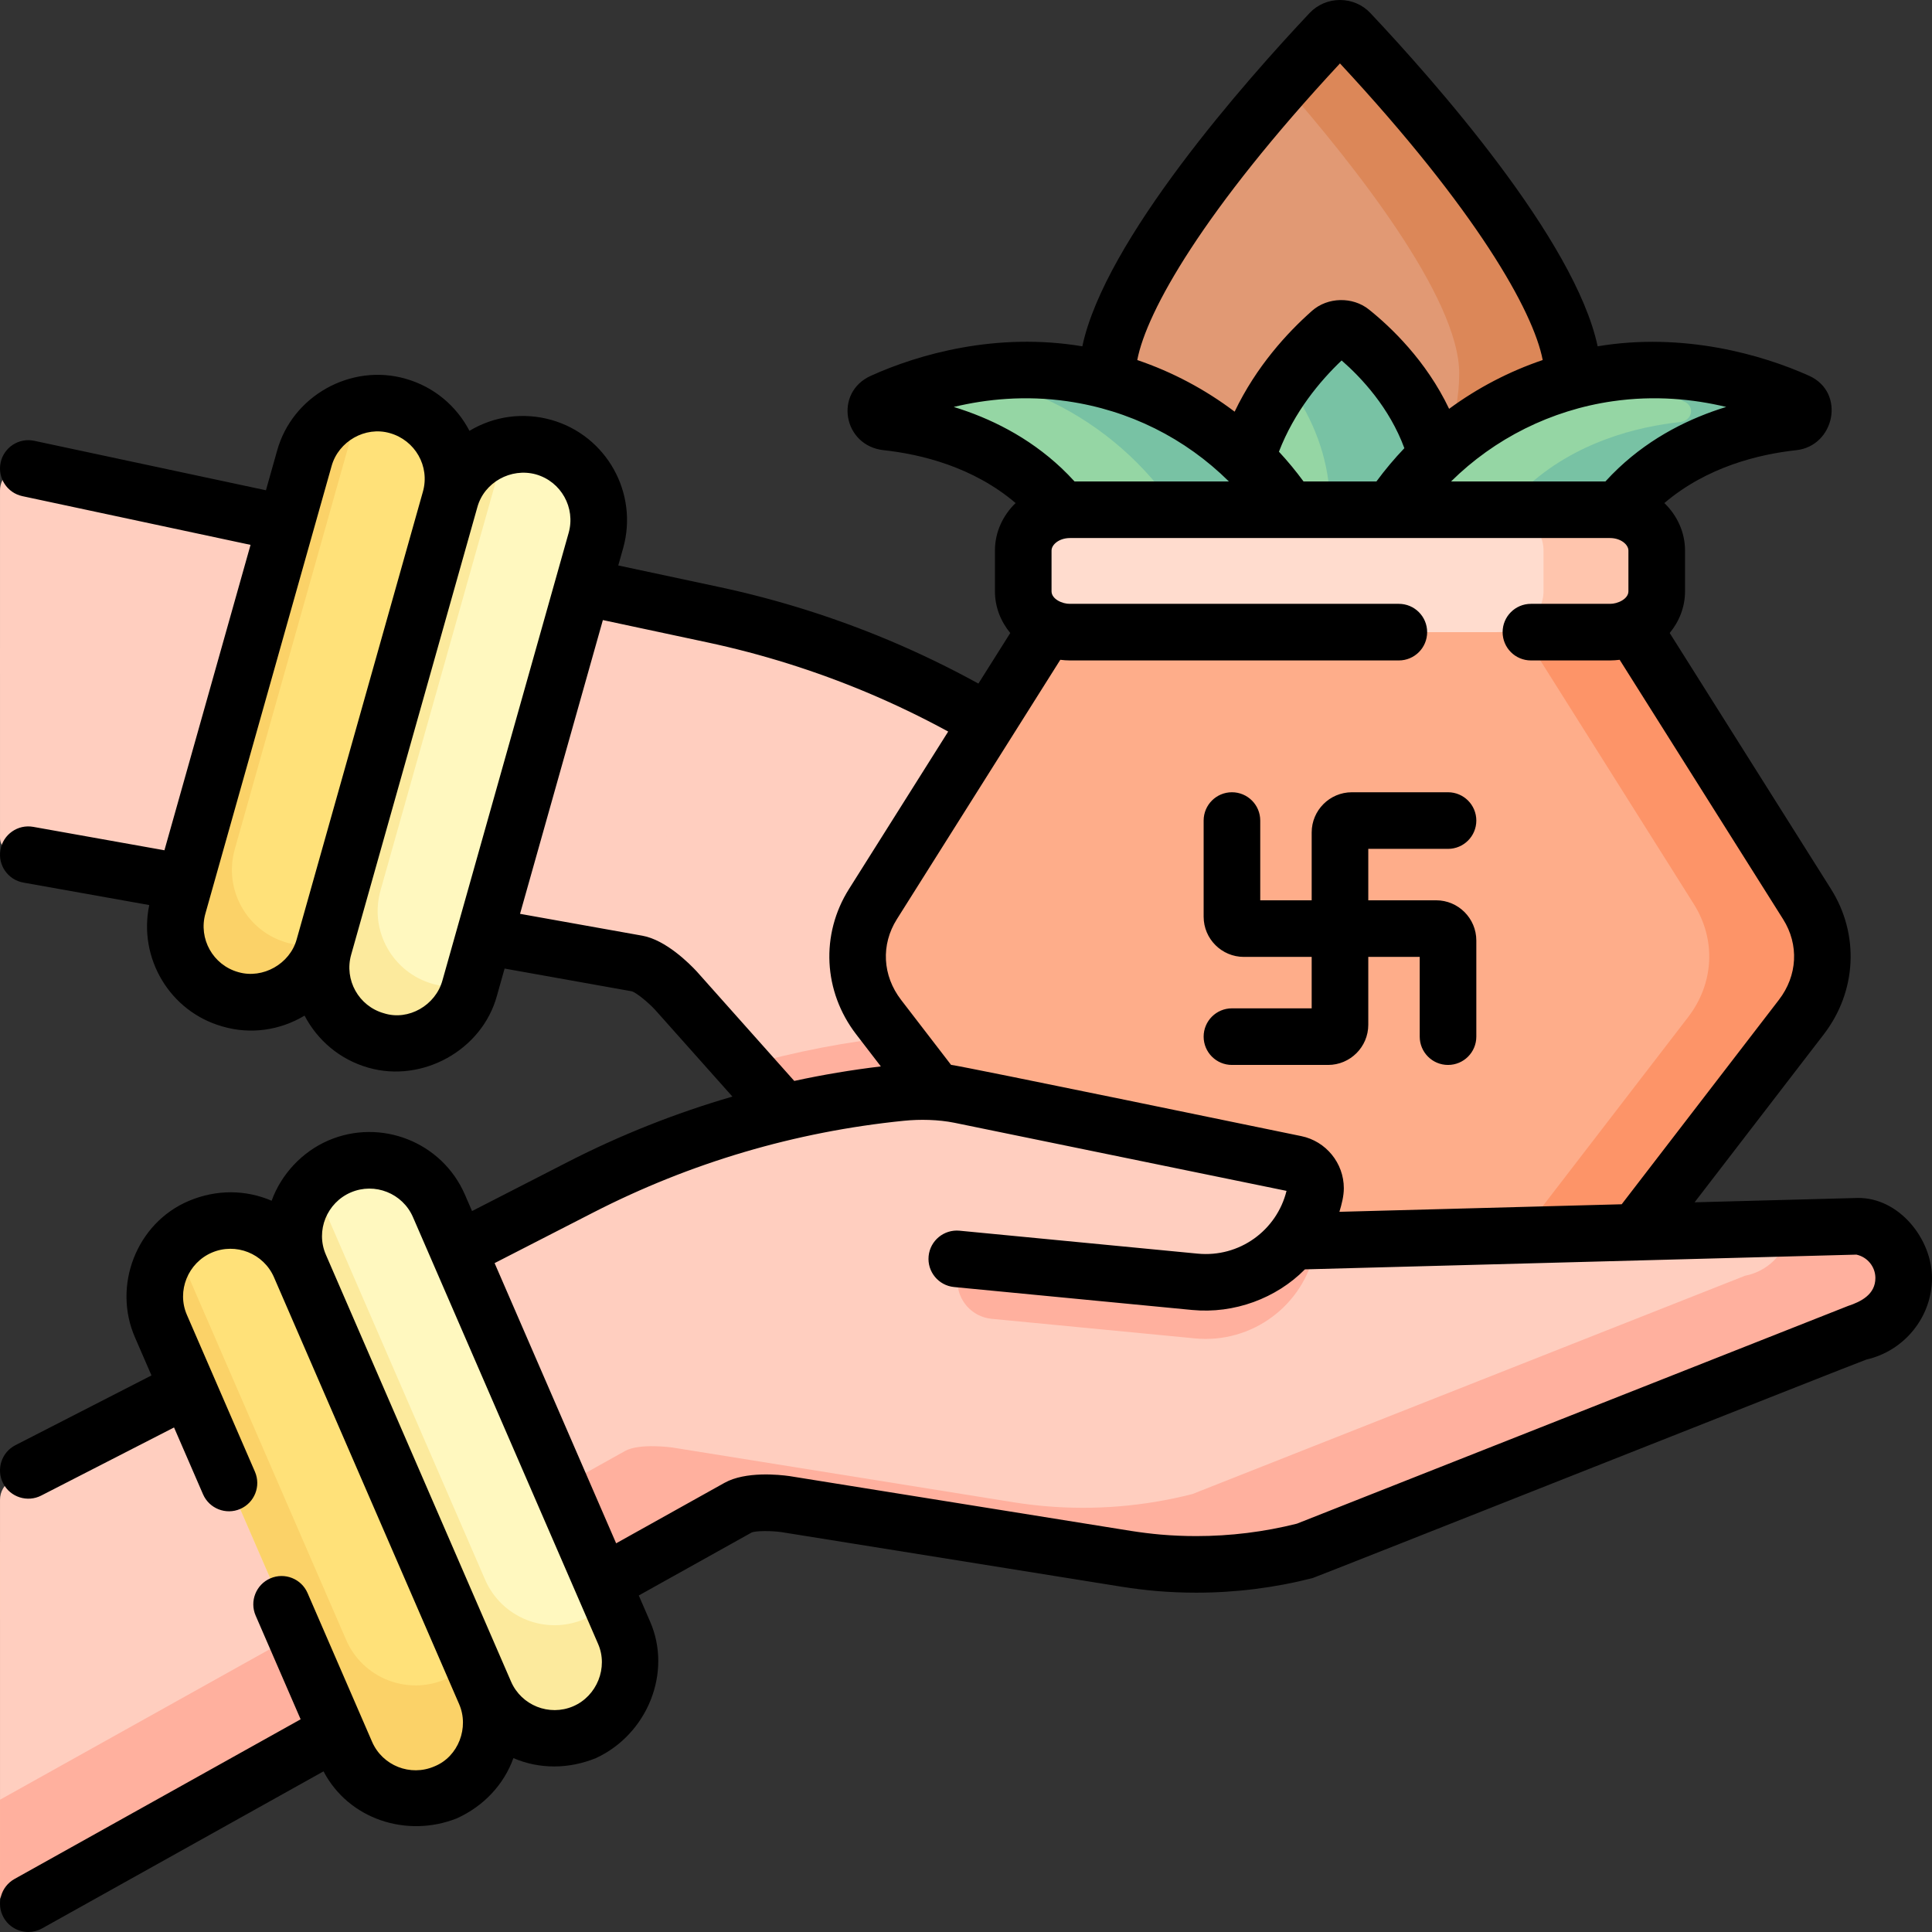<svg id="Capa_1" enable-background="new 0 0 512.002 512.002" height="512" viewBox="0 0 512.002 512.002" width="512" xmlns="http://www.w3.org/2000/svg"><rect x="0" y="0" width="512.002" height="512.002" fill="#333333" stroke="none"/><g><g><g><path d="m7.502 226.512 161.386 28.841c4.298.761 10.229 7.158 10.229 7.158l60.892 68.378c1.881 2.112 3.838 4.155 5.867 6.126 9.439 9.164 20.358 16.669 32.295 22.197l135.809 1.217-118.985-91.852-104.543-67.262-190.45-29.439v50.128c0 2.002 1.481 3.696 3.465 3.964z" fill="#ffcebf"/><path d="m346.169 308.081-24.826-19.165-66.944-13.731c-4.77-.979-9.661-1.228-14.506-.74l-1.058.107c-14.188 1.429-28.183 4.136-41.831 8.046l38.226 42.925 18.333-6.914 63.112 6.08c12.584 1.212 24.235-5.671 29.494-16.608z" fill="#ffb09e"/><path d="m255.403 240.863 45.069 44.598c10.747 10.635 27.779 11.462 39.487 1.916 2.824-2.302 3.246-6.458.942-9.281l-57.407-70.356c-3.079-3.773-6.711-7.057-10.775-9.741-25.466-16.821-53.856-28.724-83.703-35.096l-181.514-38.749-.208-.046c-3.745-.826-7.292 2.025-7.292 5.859v48.458z" fill="#ffcebf"/><g><path d="m144.064 118.499-.013-.004c-10.666-3.013-21.755 3.194-24.763 13.861l-33.451 118.635c-3.006 10.66 3.196 21.739 13.854 24.75l.013.004c10.666 3.013 21.755-3.194 24.763-13.861l33.452-118.634c3.005-10.66-3.197-21.739-13.855-24.751z" fill="#fff8bf"/><path d="m114.703 260.745-.013-.004c-10.658-3.011-16.86-14.09-13.854-24.75l33.194-117.721c-6.875 1.614-12.69 6.809-14.742 14.087l-33.451 118.634c-3.006 10.66 3.196 21.739 13.854 24.75l.013.004c10.666 3.013 21.755-3.194 24.763-13.861l.258-.913c-3.203.751-6.632.731-10.022-.226z" fill="#fcea9d"/><path d="m105.44 107.587-.013-.004c-10.666-3.013-21.755 3.194-24.763 13.861l-33.451 118.635c-3.006 10.66 3.196 21.739 13.854 24.75l.013.004c10.666 3.013 21.755-3.194 24.763-13.861l33.452-118.634c3.005-10.661-3.197-21.74-13.855-24.751z" fill="#ffe179"/><path d="m76.08 249.832-.013-.004c-10.658-3.011-16.86-14.09-13.854-24.75l33.194-117.721c-6.874 1.614-12.69 6.809-14.742 14.087l-33.452 118.635c-3.006 10.66 3.196 21.739 13.854 24.75l.013.004c10.666 3.013 21.755-3.193 24.763-13.861l.258-.913c-3.203.75-6.632.731-10.021-.227z" fill="#fbd268"/></g></g><g><path d="m416.707 98.943c0 29.782-27.578 53.924-61.597 53.924s-61.597-24.143-61.597-53.924c0-26.134 47.431-78.063 59.051-90.392 1.32-1.401 3.772-1.401 5.092 0 11.62 12.329 59.051 64.259 59.051 90.392z" fill="#e19974"/><path d="m357.656 8.551c-1.32-1.401-3.772-1.401-5.092 0-2.634 2.795-7.11 7.628-12.454 13.73 18.233 20.819 46.597 56.452 46.597 76.663 0 25.251-19.829 46.441-46.597 52.306 4.802 1.052 9.825 1.618 15 1.618 34.019 0 61.597-24.143 61.597-53.924 0-26.134-47.431-78.064-59.051-90.393z" fill="#dc8758"/><g><path d="m291.684 155.578c-1.498-5.769-5.27-16.406-15.536-26.069-13.331-12.548-30.192-16.471-41.152-17.66-3.23-.35-4.031-4.119-1.139-5.422 10.844-4.883 28.816-10.58 50.059-7.521 32.074 4.619 58.743 27.349 67.824 57.805z" fill="#95d6a4"/><path d="m321.558 156.142 30.182.57c-9.081-30.455-35.75-53.185-67.824-57.805-9.886-1.424-19.049-.938-27.13.466 30.587 5.489 55.808 27.512 64.772 56.769z" fill="#78c2a4"/><path d="m418.537 155.578c1.498-5.769 5.27-16.406 15.536-26.069 13.331-12.548 30.192-16.471 41.152-17.66 3.23-.35 4.031-4.119 1.139-5.422-10.844-4.883-28.816-10.58-50.059-7.521-32.074 4.619-58.743 27.349-67.824 57.805z" fill="#95d6a4"/><path d="m476.364 106.428c-10.844-4.883-28.816-10.58-50.059-7.521-.962.139-1.918.295-2.87.466 9.282 1.614 17.131 4.444 22.929 7.055 2.893 1.302 2.091 5.071-1.139 5.422-10.96 1.189-27.821 5.112-41.152 17.66-10.266 9.663-14.039 20.3-15.536 26.069h30c1.497-5.769 5.27-16.406 15.536-26.069 13.331-12.548 30.192-16.471 41.152-17.66 3.23-.351 4.032-4.12 1.139-5.422z" fill="#78c2a4"/></g><path d="m338.66 174.546c-3.893-5.945-14.711-24.344-9.549-48.182 4.142-19.133 16.492-32.133 23.574-38.385 1.42-1.253 3.895-1.307 5.393-.111 6.997 5.589 21.38 19.207 23.997 39.924 3.106 24.59-12.539 41.967-16.28 45.904-9.046.284-18.091.567-27.135.85z" fill="#95d6a4"/><path d="m382.074 127.793c-2.617-20.717-17-34.334-23.997-39.924-1.498-1.196-3.973-1.142-5.393.111-3.274 2.89-7.671 7.241-11.865 12.955 5.157 6.858 9.865 15.857 11.255 26.858 2.807 22.219-9.694 38.546-14.892 44.393.553.923 1.057 1.719 1.477 2.361 9.045-.283 18.089-.567 27.134-.85 3.742-3.938 19.387-21.314 16.281-45.904z" fill="#78c2a4"/><path d="m426.667 335.47h-143.113l-50.695-65.904c-6.889-8.956-7.476-20.521-1.52-29.973l52.215-82.881h143.113l52.215 82.881c5.955 9.453 5.369 21.017-1.52 29.973z" fill="#fead8a"/><path d="m478.882 239.592-52.215-82.881h-30l52.215 82.881c5.955 9.453 5.369 21.017-1.52 29.973l-50.695 65.905h30l50.695-65.905c6.889-8.956 7.475-20.52 1.52-29.973z" fill="#fd9468"/><path d="m426.667 135.087h-143.113c-6.839 0-12.382 4.841-12.382 10.812v10.812c0 5.971 5.544 10.812 12.382 10.812h143.113c6.839 0 12.382-4.841 12.382-10.812v-10.812c0-5.971-5.544-10.812-12.382-10.812z" fill="#ffdcce"/><path d="m426.667 135.087h-30c6.839 0 12.382 4.841 12.382 10.812v10.812c0 5.971-5.544 10.812-12.382 10.812h30c6.839 0 12.382-4.841 12.382-10.812v-10.812c0-5.971-5.544-10.812-12.382-10.812z" fill="#ffc5ad"/></g><g><path d="m7.502 504.5 188.169-104.986c3.811-2.126 12.451-.917 12.451-.917l90.404 14.509c2.793.448 5.601.795 8.418 1.039 13.107 1.137 26.311.052 39.056-3.208l146.451-57.851c5.909-1.129 10.554-5.706 11.764-11.594 1.616-7.863-3.773-15.449-11.736-16.521l-190.72 5.093-49.972-1.989-251.785 80.554v93.306c0 3.109 3.392 5.03 6.058 3.43z" fill="#ffcebf"/><path d="m492.479 324.972-18.107.484c-.044.345-.085.691-.157 1.038-1.21 5.888-5.854 10.465-11.764 11.594l-146.451 57.851c-12.745 3.26-25.949 4.344-39.056 3.208-2.818-.244-5.626-.591-8.418-1.039l-90.404-14.509s-8.639-1.209-12.451.917l-165.669 92.431v24.989c0 3.109 3.392 5.03 6.058 3.43l1.442-.865 188.169-104.986c3.811-2.126 12.451-.917 12.451-.917l90.404 14.509c2.792.448 5.601.795 8.418 1.039 13.107 1.137 26.311.052 39.056-3.208l146.451-57.851c5.909-1.129 10.554-5.707 11.764-11.594 1.616-7.863-3.773-15.449-11.736-16.521z" fill="#ffb09e"/><path d="m253.74 339.35c-.101 5.224 3.838 9.646 9.039 10.147l53.895 5.192c15.05 1.45 28.772-8.673 31.813-23.47.733-3.569-1.566-7.056-5.135-7.788l-88.953-18.245z" fill="#ffb09e"/><path d="m253.562 333.609 63.112 6.08c15.05 1.45 28.772-8.673 31.813-23.47.733-3.569-1.566-7.056-5.135-7.788l-88.953-18.245c-4.77-.978-9.661-1.228-14.506-.74l-1.058.107c-29.667 2.988-58.512 11.504-85.044 25.108l-146.289 75.008-4.5 2.599c-1.856 1.072-3 3.052-3 5.196v31.768z" fill="#ffcebf"/><g><path d="m89.944 309.143-.012.005c-10.17 4.405-14.841 16.223-10.431 26.392l49.05 113.08c4.407 10.161 16.215 14.827 26.378 10.425l.012-.005c10.17-4.405 14.841-16.223 10.431-26.392l-49.05-113.08c-4.407-10.16-16.215-14.827-26.378-10.425z" fill="#fff8bf"/><path d="m161.715 424.219c-1.843 2.003-4.115 3.67-6.774 4.822l-.012.005c-10.163 4.402-21.971-.265-26.378-10.425l-45.393-104.65c-5.207 5.659-6.914 14.06-3.657 21.57l49.05 113.08c4.407 10.161 16.215 14.827 26.378 10.425l.012-.005c10.17-4.405 14.841-16.223 10.431-26.392z" fill="#fcea9d"/><path d="m53.115 325.096-.012.005c-10.17 4.405-14.841 16.223-10.431 26.392l49.05 113.08c4.407 10.161 16.215 14.827 26.378 10.425l.012-.005c10.17-4.405 14.841-16.223 10.431-26.392l-49.05-113.08c-4.407-10.16-16.215-14.827-26.378-10.425z" fill="#ffe179"/><path d="m124.886 440.171c-1.843 2.003-4.115 3.67-6.774 4.822l-.012.005c-10.163 4.402-21.971-.264-26.378-10.425l-45.393-104.65c-5.207 5.659-6.914 14.06-3.657 21.57l49.05 113.08c4.407 10.161 16.215 14.827 26.378 10.425l.012-.005c10.17-4.405 14.841-16.223 10.431-26.391z" fill="#fbd268"/></g></g></g><path d="m326.478 267.222c-4.143 0-7.5 3.357-7.5 7.5s3.357 7.5 7.5 7.5h25.479c5.874 0 10.653-4.779 10.653-10.653v-17.979h13.632v21.132c0 4.143 3.357 7.5 7.5 7.5s7.5-3.357 7.5-7.5v-25.479c0-5.874-4.779-10.653-10.653-10.653h-17.979v-13.632h21.132c4.143 0 7.5-3.357 7.5-7.5s-3.357-7.5-7.5-7.5h-25.478c-5.875 0-10.654 4.779-10.654 10.654v17.978h-13.632v-21.132c0-4.143-3.357-7.5-7.5-7.5s-7.5 3.357-7.5 7.5v25.479c0 5.874 4.779 10.653 10.654 10.653h17.978v13.632zm165.804 50.251-43.193 1.154 34.216-44.492c8.76-11.377 9.513-26.508 1.923-38.543l-42.738-67.836c2.536-3.075 4.061-6.894 4.061-11.045v-10.812c0-4.874-2.091-9.297-5.474-12.582 11.272-9.611 25.098-12.94 34.953-14.011 10.196-1.108 13.168-15.316 3.418-19.713-12.421-5.601-33.399-11.616-56.055-7.816-5.991-28.233-43.407-70.465-60.284-88.373-2.042-2.163-4.958-3.404-8.003-3.404-3.044 0-5.96 1.24-8.003 3.406-16.872 17.904-54.285 60.133-60.272 88.372-22.889-3.821-43.448 2.129-56.039 7.808-9.853 4.444-7.355 18.552 3.39 19.719 9.86 1.071 23.694 4.402 34.965 14.01-3.383 3.284-5.475 7.708-5.475 12.583v10.812c0 4.151 1.525 7.971 4.062 11.046l-8.443 13.401c-7.733-4.252-15.735-8.127-23.881-11.545-14.487-6.07-29.568-10.797-44.822-14.048l-26.74-5.711 1.289-4.57c4.116-14.599-4.394-29.831-18.975-33.986-.024-.007-.048-.014-.072-.021-7.362-2.061-15.122-1.041-21.675 2.9-3.384-6.497-9.32-11.646-16.903-13.798-.017-.005-.032-.01-.046-.014-14.495-4.141-30.005 4.564-34.021 19.044l-2.966 10.518-61.411-13.11c-4.052-.86-8.036 1.719-8.9 5.769-.865 4.052 1.718 8.036 5.769 8.901l60.463 12.909-22.822 80.938-34.758-6.206c-4.082-.736-7.974 1.986-8.702 6.064s1.987 7.974 6.065 8.701l33.373 5.958c-2.964 14.049 5.452 28.234 19.379 32.169.031.009.074.021.104.03 7.312 2.123 15.098 1.05 21.676-2.9 3.38 6.49 9.307 11.635 16.878 13.792.023.007.047.014.071.021 14.229 4.065 30.067-4.605 34.021-19.044l2.041-7.238 33.759 6.037c1.173.397 4.095 2.726 6.085 4.848l20.528 23.044c-15.034 4.364-29.649 10.161-43.728 17.378l-25.274 12.96-1.892-4.363c-6.044-13.934-22.302-20.361-36.239-14.323-6.905 2.992-12.448 8.941-14.978 15.951-6.82-2.937-14.6-3.05-21.932.038-13.847 5.83-20.312 22.45-14.262 36.228l4.35 10.029-36.063 18.489c-3.686 1.89-5.142 6.41-3.252 10.096 1.912 3.728 6.475 5.115 10.096 3.252l35.199-18.049 7.677 17.698c1.649 3.8 6.064 5.545 9.865 3.896 3.8-1.648 5.544-6.065 3.896-9.865l-18.008-41.517c-2.804-6.378.288-13.851 6.595-16.552 6.34-2.715 13.718.215 16.465 6.55l49.05 113.08c2.73 6.212-.17 13.928-6.472 16.5-.024.01-.048.02-.071.03-6.351 2.753-13.76-.177-16.517-6.527-2.022-4.659-14.94-34.442-17.093-39.407-1.648-3.801-6.068-5.543-9.865-3.896-3.8 1.648-5.544 6.065-3.896 9.865l11.923 27.488-75.825 42.314c-3.617 2.018-4.913 6.587-2.895 10.203 1.373 2.461 3.926 3.847 6.556 3.847 1.237 0 2.491-.307 3.648-.952l74.582-41.62c6.692 12.763 22.106 17.668 35.258 12.487.032-.013.064-.026.097-.041 6.951-3.159 12.38-8.777 14.968-15.952 6.929 2.981 14.723 2.908 21.849.005.026-.011.054-.023.082-.036 13.532-6.283 20.243-22.622 14.261-36.228l-2.968-6.842 29.95-16.711c1.162-.433 4.901-.477 7.787-.092l90.338 14.501c3.019.474 6.021.845 8.938 1.104 3.517.303 7.125.457 10.725.457 10.434 0 20.811-1.304 30.843-3.874.862-.221 145.819-57.696 146.754-57.908 10.039-2.275 17.384-11.27 17.384-21.618-.002-10.269-8.665-21.346-19.722-21.209zm-64.911-211.139c11.184-1.612 21.432-.57 30.093 1.51-9.476 2.908-19.664 7.856-28.529 16.202-1.205 1.133-2.363 2.319-3.474 3.541h-40.909c11.48-11.352 26.47-18.899 42.819-21.253zm-72.264-89.527c36.175 38.935 51.249 65.664 53.728 78.606-8.918 3.025-17.283 7.4-24.804 12.93-6.088-12.794-15.469-21.697-21.264-26.329-4.306-3.446-10.913-3.299-15.05.344-6.56 5.792-14.779 14.732-20.525 26.741-7.779-5.887-16.49-10.522-25.805-13.683 2.476-12.944 17.545-39.675 53.72-78.609zm17.066 101.965c-2.642 2.767-5.116 5.709-7.401 8.815h-19.324c-2.03-2.759-4.204-5.392-6.518-7.885 4.085-10.571 10.831-18.684 16.617-24.179 5.319 4.636 12.675 12.538 16.626 23.249zm-119.42-10.927c8.66-2.08 18.908-3.122 30.091-1.511 16.44 2.369 31.239 9.792 42.824 21.253h-40.906c-1.106-1.212-2.261-2.397-3.471-3.54-8.872-8.346-19.062-13.294-28.538-16.202zm28.238 67.009c.841.1 1.692.17 2.562.17h87.158c4.143 0 7.5-3.357 7.5-7.5s-3.357-7.5-7.5-7.5h-87.158c-2.012.039-4.873-1.249-4.882-3.312v-10.812c0-1.566 2.005-3.312 4.882-3.312h143.113c2.878 0 4.883 1.745 4.883 3.312v10.812c-.006 2.016-2.849 3.339-4.883 3.312h-20.955c-4.143 0-7.5 3.357-7.5 7.5s3.357 7.5 7.5 7.5h20.955c.871 0 1.723-.07 2.565-.17l43.306 68.738c4.264 6.761 3.835 14.959-1.121 21.396l-41.648 54.156-74.811 1.999c.605-1.983 1.174-4.174 1.174-6.253 0-6.659-4.74-12.466-11.273-13.807-4.362-.895-88.895-18.38-92.823-18.889l-13.231-17.209c-4.954-6.436-5.383-14.633-1.117-21.396zm-202.368 74.082c-1.791 6.498-8.957 10.55-15.413 8.705-.031-.009-.075-.021-.105-.03-6.662-1.882-10.553-8.834-8.674-15.497 1.561-5.535 31.766-112.659 33.451-118.634 1.842-6.532 8.9-10.572 15.414-8.705l.013.004c6.689 1.886 10.668 8.783 8.766 15.523zm38.624 10.912c-1.813 6.552-8.982 10.738-15.462 8.691-.019-.006-.037-.011-.056-.017-6.662-1.882-10.553-8.834-8.674-15.497l33.452-118.634c1.816-6.58 8.88-10.47 15.463-8.69.018.005.036.01.054.016 6.662 1.882 10.554 8.834 8.675 15.497zm67.465-2.326c-.033-.037-.065-.073-.099-.109-1.793-1.935-8.13-8.333-14.401-9.445l-32.396-5.793 21.952-77.851 27.69 5.913c14.345 3.058 28.528 7.503 42.151 13.211 7.383 3.098 14.646 6.592 21.673 10.422l-26.285 41.72c-7.592 12.038-6.838 27.168 1.918 38.542l6.519 8.479c-7.733.926-15.387 2.208-22.947 3.847zm-32.815 194.665c-6.341 2.711-13.717-.216-16.465-6.551l-.004-.01c-.001-.003-.002-.006-.003-.008l-49.045-113.066c-2.825-6.432.291-13.858 6.602-16.552 6.338-2.705 13.713.222 16.46 6.553l49.05 113.08c2.757 6.275-.306 13.865-6.595 16.554zm337.799-106.072-146.005 57.675c-8.677 2.184-17.646 3.291-26.67 3.291-3.171 0-6.346-.135-9.417-.4-2.567-.228-5.231-.557-7.895-.975l-90.399-14.511c-.049-.008-.099-.016-.148-.022-2.611-.365-11.564-1.317-17.145 1.788l-28.732 16.032-32.209-74.255 26.136-13.403c25.808-13.23 53.521-21.413 82.32-24.317 4.283-.432 9.119-.33 13.362.521l88.05 18.055c-2.602 10.512-12.509 17.707-23.555 16.633l-63.109-6.08c-4.118-.387-7.787 2.624-8.185 6.746-.397 4.123 2.623 7.788 6.746 8.186l63.11 6.08c11.125 1.064 22.284-3.083 29.869-10.764l146.142-3.906c2.904.619 5.038 3.2 5.038 6.193.002 4.328-3.74 6.265-7.304 7.433z"/></g></svg>